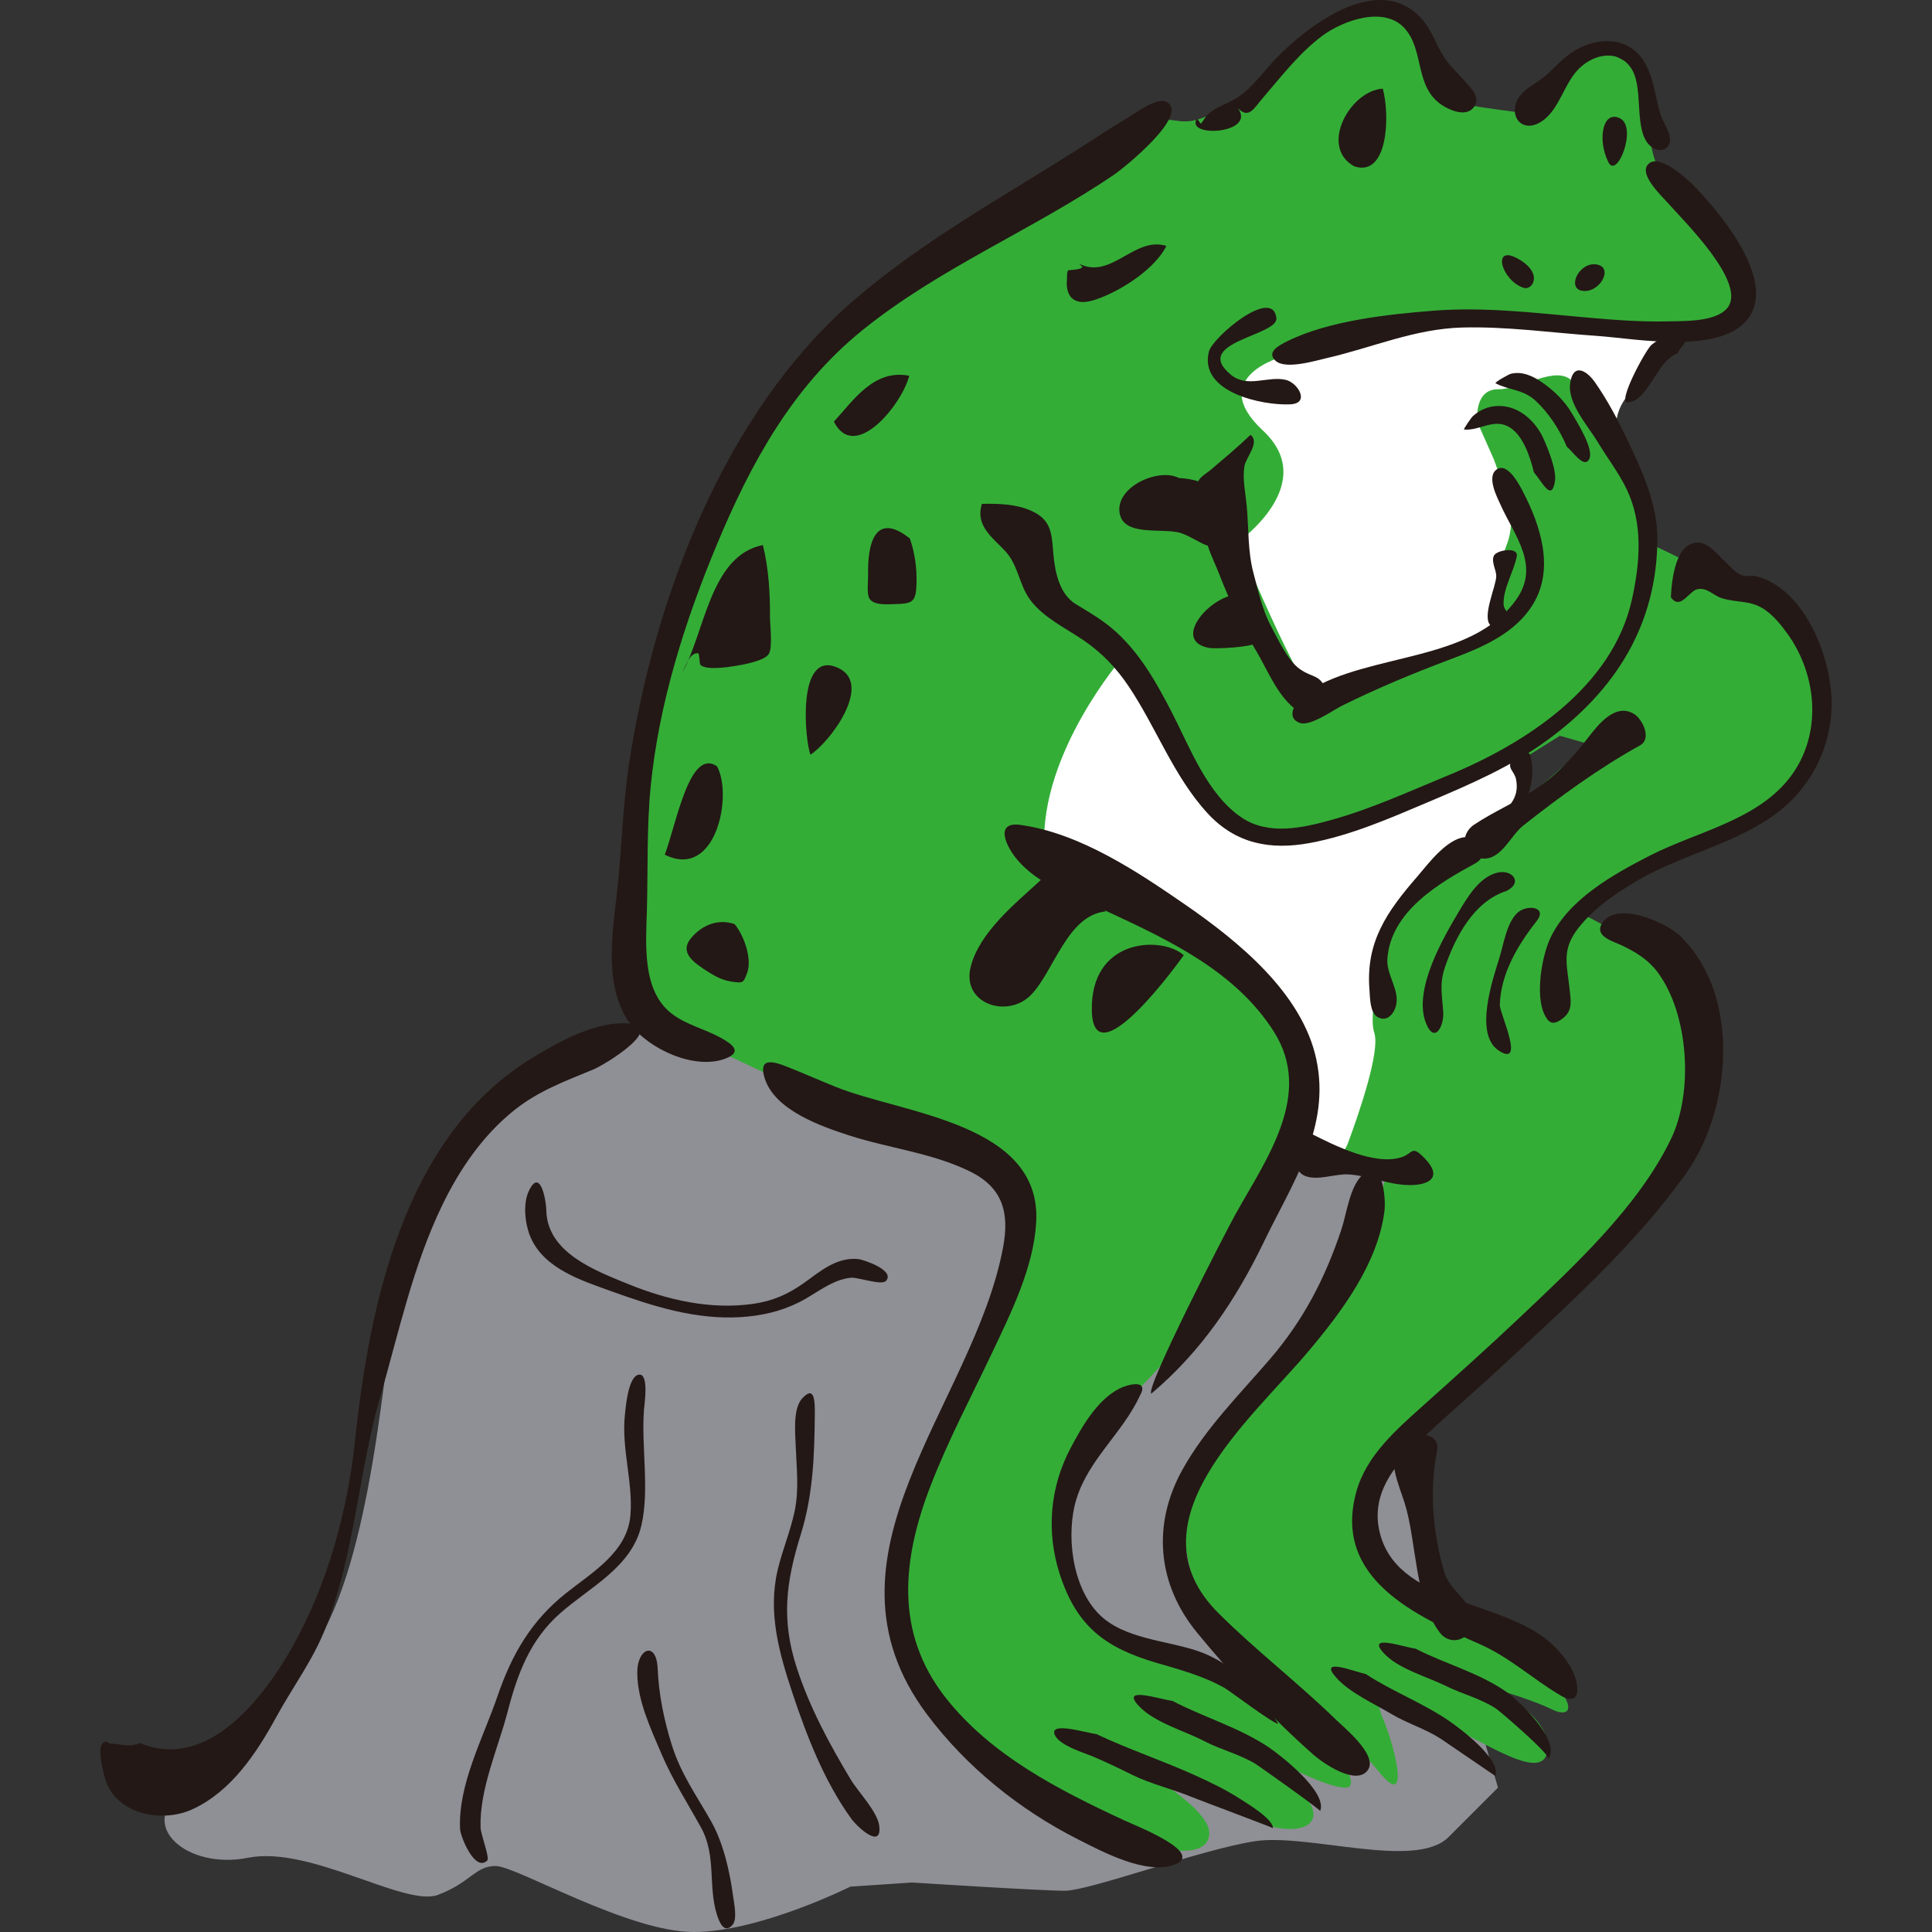 <?xml version="1.0" encoding="iso-8859-1"?>
<!-- Generator: Adobe Illustrator 21.1.0, SVG Export Plug-In . SVG Version: 6.00 Build 0)  -->
<svg version="1.1" id="_x31_0" xmlns="http://www.w3.org/2000/svg" xmlns:xlink="http://www.w3.org/1999/xlink" x="0px" y="0px"
	 viewBox="0 0 512 512" style="enable-background:new 0 0 512 512;" xml:space="preserve">
<rect x="0" y="0" width="512" height="512" fill="#333333" stroke="none"/>
<g>
	<path style="fill:#8F8F96;" d="M48.271,474.833c-12.025,8.745,1.093,20.77,17.49,17.491c16.397-3.28,41.54,13.118,50.285,9.838
		c8.745-3.279,9.838-7.652,15.304-7.652c5.466,0,34.981,17.491,52.471,17.491c17.49,0,41.54-12.025,41.54-12.025l16.397-1.093
		c0,0,33.888,2.186,40.447,2.186s36.074-10.932,50.285-13.118c14.211-2.186,42.633,7.652,51.378-1.093
		c8.745-8.745,13.118-13.118,13.118-13.118s-17.491-59.03-20.77-84.173c-3.28-25.143-5.466-80.894-8.745-88.546
		c-3.28-7.652-36.074-34.981-36.074-34.981s-73.241-6.559-104.943-4.373c-31.701,2.186-69.962,10.931-86.359,27.329
		s-31.701,32.795-34.981,52.471c-3.279,19.677-6.559,72.148-21.863,95.104c-15.304,22.956-24.049,28.422-34.981,31.702
		C37.34,471.553,48.271,474.833,48.271,474.833z"/>
	<path style="fill:#34AD37;" d="M483.347,180.774c-2.187-15.304-5.466-14.211-17.491-20.77s-10.932-7.652-27.329-15.304
		c0-12.025-7.271-28.167-13.118-34.981c-5.846-6.813-2.186-10.932-16.397-14.211c-14.211-3.279,0,0-3.279,1.093
		c-3.28,1.093-40.447-8.745-34.981-10.932c5.466-2.186,33.888,0,51.378,0c17.491,0,23.897,2.763,31.702,0
		c7.804-2.762,9.838-8.745,5.466-15.304c-4.373-6.559-13.118-18.584-18.583-24.05c-5.466-5.466-3.28-27.329-8.746-29.515
		c-5.466-2.186-5.466-5.466-16.397,1.093c-10.931,6.559-12.025,12.025-12.025,12.025s-8.745-1.093-15.304-2.186
		c-6.559-1.093-10.932-15.304-15.304-21.863c-4.372-6.559-8.745-6.559-19.677-1.093c-10.931,5.466-12.025,14.211-27.329,22.956
		c-15.304,8.745-12.025,1.093-24.049,5.466c-12.025,4.373-22.956,17.491-36.074,22.956c-13.118,5.466-47.006,36.074-61.217,49.192
		c-14.211,13.118-26.236,61.217-32.795,78.707s-5.466,62.31-4.373,77.614c1.093,15.304,9.838,13.118,19.677,15.304
		c0,0,27.329,13.118,33.888,15.304c6.559,2.186,31.701,12.025,43.726,18.584c12.025,6.559,4.373,25.143-1.093,40.447
		c-5.466,15.304-20.77,39.354-25.143,63.403c-4.372,24.049,18.584,49.192,18.584,49.192l52.471,26.236
		c0,0,10.931,2.186,10.931-4.373c0-6.559-17.49-16.397-17.49-16.397s14.211,4.373,25.142,10.932s21.863,5.466,19.677-1.093
		c-2.186-6.559-25.142-20.77-20.77-18.583c4.373,2.186,22.956,13.118,29.515,13.118s-10.931-20.77-10.931-20.77
		s10.931,5.466,19.677,16.397c8.745,10.932,4.372-6.559,1.093-14.211c-3.28-7.652,3.279-4.372,15.304,1.093
		c12.025,5.466,27.329,16.397,28.422,7.652c0.98-7.838-10.313-14.781-15.82-16.929c4.149,1.247,12.629,3.855,16.913,5.997
		c6.559,3.279,7.652-3.28-9.838-15.304c-17.491-12.025-21.863-7.652-36.074-20.77c-14.211-13.118,0-24.049,5.466-33.888
		c5.466-9.838,47.006-40.447,61.217-55.751c14.211-15.304,19.677-27.329,20.77-45.913c1.093-18.583-15.304-29.515-15.304-29.515
		l-16.397-8.745c0,0-5.466,1.093,9.838-8.745c15.304-9.838,32.795-16.397,40.446-22.956
		C478.974,204.824,485.533,196.078,483.347,180.774z M349.982,348.027c-6.559,9.838-34.981,36.074-36.074,48.099
		c-1.093,12.025,1.093,28.422,13.118,40.447c12.025,12.025,4.373,9.838,4.373,9.838s-13.118-4.373-24.05-6.559
		c-10.931-2.186-29.515-17.491-25.142-34.981c4.373-17.491,3.279-21.863,13.118-30.608c9.838-8.745,18.583-19.677,18.583-19.677
		s18.584-33.888,21.863-39.354c3.279-5.466,6.559-10.932,6.559-10.932s19.129,10.705,24.049,6.559
		C371.3,306.714,356.541,338.188,349.982,348.027z M403.547,212.475l1.093-12.024l8.745-5.466l7.652,2.186L403.547,212.475z"/>
	<path style="fill:#FFFFFF;" d="M340.144,94.415c0,0-20.77,5.466-5.466,19.677c15.304,14.211-6.559,29.515-6.559,29.515
		s16.397,39.354,20.77,41.54c4.373,2.186,45.912-17.49,45.912-17.49s2.186-17.49,4.373-22.956
		c2.186-5.466,1.093-10.932,1.093-10.932l-4.373-12.025l-4.373-9.838c0,0-1.093-8.745,5.466-8.745
		c6.559,0,15.304-6.559,19.677-2.186c4.373,4.373,12.025,14.211,12.025,14.211s-2.752-6.9,6.559-14.211
		c9.311-7.311,7.652-13.118,7.652-13.118s-37.167-4.373-41.54-3.279c-4.373,1.093,7.652-3.28-9.838-1.093
		S351.075,87.856,340.144,94.415z"/>
	<path style="fill:#FFFFFF;" d="M297.511,174.215c0,0-21.863,25.143-20.77,50.285c25.143,16.397,45.913,19.677,56.844,36.074
		c10.931,16.397,12.025,37.167,8.745,43.726c-2.014,4.028,3.393,4.346,7.865,3.991c3.186-0.253,5.914-2.352,7.025-5.348
		c2.998-8.09,8.595-24.385,6.973-29.251c-2.186-6.559,4.373-30.608,12.025-38.26c7.652-7.652,22.956-15.304,22.956-15.304
		s6.131-1.796,4.373-7.652c-1.758-5.856,1.093-12.024,1.093-12.024s-18.584,4.373-30.608,12.025
		c-12.025,7.652-31.702,10.932-40.447,8.745c-8.745-2.186-13.118-9.838-19.677-18.584
		C307.349,193.892,297.511,174.215,297.511,174.215z"/>
	<g>
		<path style="fill:#231815;" d="M350.401,9.503c5.452-4.052,16.455-8.08,21.896-1.934c5.212,5.887,2.533,15.296,9.723,20.205
			c1.99,1.358,6.08,3.162,8.209,1.028c2.641-2.647-0.409-5.454-2.151-7.434c-1.692-1.923-3.655-3.69-5.112-5.813
			c-2.326-3.389-3.411-7.505-6.216-10.598C365.213-7.767,346.284,7,337.888,15.785c-3.213,3.362-6.435,8.053-10.546,10.416
			c-2.554,1.468-4.919,2.092-7.241,4.117c-0.764,0.666-1.213,1.839-1.902,2.463c-0.048,0.044-0.794-1.356-1.062-1.252
			c-2.976,5.087,15.898,3.921,10.927-2.844c2.913,2.969,4.282-0.035,6.511-2.617C339.563,20.292,344.243,14.112,350.401,9.503z"/>
		<path style="fill:#231815;" d="M433.26,13.455c-4.935-4.114-12.12-2.777-16.986,0.624c-2.451,1.713-4.384,3.986-6.625,5.938
			c-1.943,1.692-4.507,2.832-6.258,4.701c-4.652,4.966-0.324,11.688,5.737,7.04c4.248-3.257,5.448-9.736,9.325-13.566
			c4.113-4.064,10.793-5.273,14.081,0.319c3.127,5.318,0.257,16.468,4.984,20.307c1.7,1.381,4.153,1.435,4.948-0.947
			c0.694-2.077-1.775-5.563-2.363-7.408C438.271,24.711,438.186,17.681,433.26,13.455z"/>
		<path style="fill:#231815;" d="M448.369,48.722c-1.649-1.629-8.248-7.568-11.151-5.565c-3.613,2.493,3.054,8.667,4.85,10.708
			c4.136,4.7,21.328,21.478,15.551,27.919c-3.211,3.58-11.346,3.281-15.664,3.383c-7.342,0.174-14.681-0.419-21.987-1.071
			c-13.313-1.189-26.729-2.812-40.108-1.753c-12.08,0.956-27.707,2.623-38.699,8.079c-2.182,1.083-5.625,2.859-3.143,5.171
			c2.619,2.439,10.597-0.007,13.534-0.681c12.141-2.785,23.314-7.778,35.956-8.117c11.965-0.32,23.937,1.426,35.854,2.234
			c10.201,0.691,33.634,5.291,40.373-5.284C470.358,73.349,455.202,55.546,448.369,48.722z"/>
		<path style="fill:#231815;" d="M341.853,107.157c5.481-0.198,2.1-5.732-1.095-6.488c-4.765-1.128-10.142,2.252-14.519-1.328
			c-10.674-8.732,12.561-10.306,12.019-15.056c-0.963-8.445-16.946,5.131-17.888,8.884
			C317.652,104.005,334.575,107.487,341.853,107.157z"/>
		<path style="fill:#231815;" d="M295.254,46.28c2.497-1.691,20.159-15.854,13.898-19.254c-2.544-1.382-8.159,2.904-10.317,4.191
			c-4.768,2.846-9.388,5.945-14.078,8.916c-19.923,12.619-40.784,24.089-58.675,39.614c-34.202,29.679-52.792,79.027-59.412,122.89
			c-1.759,11.653-1.907,23.449-3.297,35.145c-1.284,10.809-3.191,24.187,3.674,33.604c4.774,6.549,17.032,12.314,25.262,9.127
			c4.548-1.761,1.782-3.786-1.347-5.516c-4.191-2.317-9.096-3.408-12.942-6.361c-8.012-6.153-6.808-18.679-6.576-27.673
			c0.278-10.792-0.065-21.764,0.993-32.513c2.167-22.025,9.04-43.749,17.527-64.099c9.03-21.652,20.045-41.826,38.51-56.784
			C248.902,71.021,273.602,60.995,295.254,46.28z"/>
		<path style="fill:#231815;" d="M270.813,218.663c15.564,2.297,30.566,12.294,43.292,21.081c14,9.666,30.926,23.381,34.712,40.887
			c3.913,18.092-6.292,32.771-13.787,48.309c-7.462,15.471-16.657,29.227-29.918,40.383c-1.791-1.078,19.698-42.884,22.446-47.793
			c8.171-14.597,20.488-31.568,10.072-48.063c-10.08-15.964-27.707-24.258-44.158-31.9c-8.368-3.887-18.439-6.793-24.367-14.329
			C266.413,223.814,263.591,217.461,270.813,218.663z"/>
		<path style="fill:#231815;" d="M221.685,288.118c-4.394-1.757-8.722-3.693-13.122-5.428c-3.736-1.473-7.614-2.525-5.943,2.965
			c2.605,8.556,14.958,12.826,22.44,15.25c10.533,3.412,22.199,4.657,32.167,9.629c8.607,4.293,10.275,10.995,8.614,19.953
			c-7.743,41.779-51.682,81.7-20.191,123.827c10.408,13.923,24.561,25.308,40.022,33.127c6.409,3.241,18.166,9.605,25.698,6.649
			c7.936-3.114-10.249-10.192-13.437-11.674c-17.356-8.064-35.247-17.169-47.316-32.495c-13.567-17.23-11.54-36.665-4.022-56.128
			c4.684-12.126,10.784-23.614,16.346-35.343c5.021-10.59,10.971-22.572,11.66-34.487
			C276.128,297.6,239.362,295.191,221.685,288.118z"/>
		<path style="fill:#231815;" d="M290.557,459.557c8.566,4.034,17.579,7.041,26.205,10.943c4.208,1.904,8.392,3.938,12.266,6.467
			c1.711,1.117,8.349,5.082,8.325,7.519c0.002-0.155-19.69-7.509-21.241-8.154c-5.369-2.233-11.102-3.506-16.279-6.083
			c-3.236-1.61-6.445-3.146-9.775-4.581c-2.661-1.146-9.227-3.02-10.517-5.875C277.853,456.055,288.112,459.297,290.557,459.557z"/>
		<path style="fill:#231815;" d="M310.708,450.753c8.394,4.397,17.61,6.997,25.542,12.312c2.937,1.968,15.633,11.793,13.608,16.878
			c0.131-0.329-16.223-11.954-17.322-12.605c-4.268-2.526-9.061-3.662-13.401-5.923c-5.347-2.786-13.138-4.872-17.3-9.273
			C296.645,446.653,307.542,450.392,310.708,450.753z"/>
		<path style="fill:#231815;" d="M445.789,248.568c-3.242-3.729-17.699-10.385-21.366-3.635c-1.796,3.306,3.234,4.575,5.543,5.688
			c3.594,1.732,6.831,3.71,9.271,6.966c8.396,11.205,9.527,31.952,3.602,44.233c-8.685,18-25.688,33.683-40.003,47.24
			c-8.4,7.956-17.03,15.664-25.64,23.391c-7.166,6.432-15.151,13.31-17.782,22.973c-6.257,22.984,15.878,32.84,32.693,40.27
			c8.148,3.6,14.036,9.257,21.497,13.646c3.95,2.324,5.049-0.2,4.063-4.001c-0.979-3.775-3.666-7.117-6.48-9.713
			c-12.923-11.923-41.541-10.311-45.692-30.17c-1.998-9.558,3.804-16.883,10.276-23.113c6.751-6.5,13.947-12.556,20.816-18.935
			c17.391-16.152,36.56-33.12,50.323-52.577C458.76,294.079,461.423,264.379,445.789,248.568z"/>
		<path style="fill:#231815;" d="M375.081,436.892c8.007,4.119,16.885,6.364,24.324,11.606c2.753,1.94,14.5,12.82,10.88,17.633
			c0.782-1.039-12.883-12.727-13.888-13.377c-4.124-2.668-8.858-3.796-13.187-5.943c-5.08-2.519-12.65-4.503-16.506-8.717
			C361.912,432.859,372.071,436.557,375.081,436.892z"/>
		<path style="fill:#231815;" d="M361.943,443.64c7.086,4.642,15.113,7.633,22.106,12.44c2.624,1.804,13.86,10.085,12.222,14.576
			c-0.003,0.008-13.808-9.451-14.553-9.928c-4.132-2.646-8.831-4.015-12.986-6.5c-4.659-2.786-11.025-5.609-14.624-9.642
			C349.125,439.004,359.075,443.055,361.943,443.64z"/>
		<path style="fill:#231815;" d="M348.169,465.102c2.414,2.104,11.216,8.27,14.3,4.013c2.83-3.908-6.219-11.235-8.441-13.398
			c-10.025-9.763-21.25-18.373-31.13-28.22c-24.135-24.055,8.656-51.288,23.956-69.508c8.752-10.423,18.348-23.207,20.053-37.167
			c0.404-3.31-0.569-14.823-6.123-9.176c-3.124,3.176-3.934,10.078-5.313,14.215c-4.297,12.89-10.033,23.98-18.916,34.31
			c-8.091,9.408-17.162,18.424-23.225,29.361c-8.059,14.538-6.62,30.334,3.923,43.16
			C326.537,443.988,337.205,455.438,348.169,465.102z"/>
		<path style="fill:#231815;" d="M347.445,300.418c-3.261-1.617-6.805,9.167-1.54,11.233c3.404,1.336,7.911-0.654,11.494-0.418
			c5.315,0.351,10.31,2.663,15.685,2.818c5.657,0.164,9.365-2.007,4.5-7.055c-3.618-3.754-2.993-1.3-6.284-0.282
			C364.234,308.899,353.551,303.524,347.445,300.418z"/>
		<path style="fill:#231815;" d="M442.79,158.286c0.237-4.344,1.075-14.597,7.324-14.477c2.766,0.053,5.302,3.408,7.198,5.16
			c1.314,1.214,2.581,2.9,4.332,3.501c1.322,0.453,2.432-0.096,3.725,0.23c13.326,3.365,20.395,22.641,20.027,34.728
			c-0.327,10.779-5.42,20.957-13.92,27.579c-10.905,8.496-25.581,11.335-37.481,18.315c-5.71,3.349-11.507,7.282-15.649,12.534
			c-4.645,5.889-3.071,9.673-2.343,16.625c0.292,2.793,0.761,5.288-1.688,7.263c-2.678,2.16-3.871,1.476-5.03-0.924
			c-2.445-5.064-0.719-15.305,1.545-20.166c4.819-10.35,16.781-16.987,26.483-21.955c12.407-6.354,28.517-9.289,37.263-20.981
			c8.305-11.103,7.081-26.585-0.793-37.64c-1.671-2.346-3.739-4.911-6.138-6.537c-3.789-2.569-7.238-1.736-11.326-3.007
			c-2.33-0.725-3.905-2.931-6.494-2.385C447.565,156.626,445.319,161.855,442.79,158.286z"/>
		<path style="fill:#231815;" d="M407.171,244.163c3.201-3.955-2.818-4.669-5.312-1.995c-2.623,2.813-3.342,7.807-4.425,11.393
			c-1.679,5.56-7.033,20.588-0.132,24.943c6.969,4.398,0.132-10.096,0.169-12.066C397.625,258.164,402.23,250.438,407.171,244.163z"
			/>
		<path style="fill:#231815;" d="M399.262,236.103c4.534-2.313,1.351-5.905-2.676-4.788c-4.513,1.251-7.52,6.165-9.762,9.911
			c-4.298,7.178-12.385,21.007-8.96,29.84c2.224,5.736,4.85,0.967,4.605-2.858c-0.281-4.394-1.07-7.41,0.445-11.843
			C385.656,248.339,390.57,238.874,399.262,236.103z"/>
		<path style="fill:#231815;" d="M390.978,228.795c3.502-1.844,2.053-6.46-1.477-6.926c-5.381-0.711-10.975,7.045-13.969,10.5
			c-7.993,9.222-13.626,17.247-12.611,29.93c0.161,2.007,0.087,6.069,2.155,7.23c2.357,1.323,4.151-0.588,4.807-2.756
			c1.272-4.202-2.52-8.354-2.216-12.663C368.554,241.571,381.245,234.073,390.978,228.795z"/>
		<path style="fill:#231815;" d="M434.617,197.536c3.236-1.768,0.635-7.047-1.679-8.395c-4.889-2.846-9.352,2.826-11.986,6.233
			c-4.175,5.402-8.15,9.769-13.861,13.641c-5.261,3.567-11.226,6.034-16.462,9.55c-4.003,2.688-3.124,8.61,2.357,8.962
			c4.888,0.314,7.349-6.102,10.649-8.71C413.328,211.155,423.783,203.536,434.617,197.536z"/>
		<path style="fill:#231815;" d="M260.217,133.535c4.289-0.123,9.149,0.045,13.135,1.851c5.574,2.525,5.335,6.426,5.841,11.795
			c0.434,4.607,1.636,10.29,5.878,12.896c3.746,2.301,7.251,4.253,10.721,7.412c6.479,5.899,10.709,13.475,14.696,21.178
			c4.862,9.395,9.401,21.795,18.535,27.978c7.076,4.789,16.087,2.787,23.75,0.665c10.643-2.947,20.722-7.604,30.91-11.792
			c20.651-8.49,43.713-23.449,48.815-46.739c2.132-9.736,2.99-19.998-1.464-29.233c-2.057-4.265-5.137-8.253-7.572-12.323
			c-2.532-4.231-7.972-10.172-7.379-15.418c0.626-5.537,4.137-4.039,6.676-0.386c3.294,4.74,6.025,9.909,8.497,15.114
			c3.892,8.195,8.008,17.087,7.965,26.333c-0.107,22.671-11.073,40.047-29.079,53.218c-9.827,7.188-20.594,11.792-31.729,16.505
			c-10.116,4.282-20.411,8.801-31.274,10.813c-10.464,1.938-19.663,0.24-27.138-7.892c-8.954-9.74-13.543-22.626-20.825-33.515
			c-3.261-4.877-7.032-8.875-11.855-12.193c-4.747-3.266-10.834-6.112-14.333-10.859c-2.951-4.005-3.117-9.176-6.619-12.925
			C262.955,142.361,258.402,139.318,260.217,133.535z"/>
		<path style="fill:#231815;" d="M331.389,115.242c-3.398,3.271-7.003,6.264-10.591,9.314c-0.836,0.711-2.748,1.82-3.184,2.885
			c-1.074,2.621-0.677,0.976,0.706,3.157c1.463,2.307,2.205,1.598,2.21,4.705c0.004,2.307-1.233,4.317-0.998,6.667
			c0.327,3.26,2.224,6.717,3.404,9.753c2.78,7.151,5.945,14.156,9.932,20.716c3.358,5.525,6.919,15.385,13.843,17.128
			c5.179,1.304,6.591-1.395,5.077-5.812c-1.85-5.399-3.63-3.781-7.473-6.557c-3.051-2.204-5.711-7.928-7.458-11.195
			c-2.322-4.343-3.423-9.435-4.68-14.158c-1.544-5.803-1.226-11.862-1.785-17.799c-0.312-3.314-1.227-7.521-0.547-10.715
			C330.326,121.067,333.95,117.124,331.389,115.242z"/>
		<path style="fill:#231815;" d="M346.859,183.046c-2.439,1.506-6.927,6.798-2.443,8.524c2.74,1.055,8.92-3.41,11.178-4.527
			c9.292-4.598,18.807-8.569,28.505-12.216c8.429-3.17,17.525-6.814,22.33-14.97c5.459-9.265,1.854-20.469-2.707-29.318
			c-0.866-1.68-4.258-8.492-7.271-5.988c-2.413,2.006,0.27,7.15,1.188,9.185c3.797,8.415,10.64,16.165,4.096,25.275
			C389.85,175.555,362.995,172.958,346.859,183.046z"/>
		<path style="fill:#231815;" d="M406.49,125.151c-0.934-3.915-2.905-10.146-6.865-12.157c-4.029-2.046-7.637,1.221-11.638,0.833
			c-0.246-0.024,1.929-3.183,2.356-3.563c1.976-1.765,4.343-2.709,7.027-2.682c5.272,0.054,9.593,4.075,11.631,8.58
			c1.263,2.791,3.568,8.458,3.072,11.436C411.167,133.039,408.797,127.853,406.49,125.151z"/>
		<path style="fill:#231815;" d="M415.23,118.395c-1.866-4.418-4.709-8.867-8.235-12.146c-3.389-3.152-6.946-2.746-10.65-4.67
			c-0.397-0.206,3.448-2.392,4.113-2.543c3.005-0.683,5.764,0.62,8.198,2.288c3.089,2.117,5.994,4.945,7.862,8.136
			c1.329,2.27,6.088,9.711,4.598,12.289C419.711,124.181,416.883,119.712,415.23,118.395z"/>
		<path style="fill:#231815;" d="M444.559,93.663c-5.495,1.806-7.643,12.636-13.19,12.983c-2.923,0.183,4.79-14.012,6.302-15.258
			c1.364-1.125,6.345-4.419,8.357-2.955C448.284,90.074,445.322,91.665,444.559,93.663z"/>
		<path style="fill:#231815;" d="M358.878,44.074c-9.398-5.182-1.057-20.114,7.585-20.572
			C368.417,30.831,367.804,47.05,358.878,44.074z"/>
		<path style="fill:#231815;" d="M312.42,126.669c-5.387-2.769-16.878,2.32-15.709,9.315c1.086,6.495,11.858,3.691,16.458,5.358
			c5.745,2.082,9.475,7.42,11.897-1.768C327.29,131.143,319.953,127.035,312.42,126.669z"/>
		<path style="fill:#231815;" d="M329.197,157.643c-7.185-1.265-19.46,12.025-8.865,14.048c1.818,0.347,11.531-0.188,12.571-1.339
			C335.118,167.9,331.668,159.096,329.197,157.643z"/>
		<path style="fill:#231815;" d="M293.06,241.529c-10.184,0.98-13.697,15.739-19.766,22.065c-6.185,6.446-18.494,2.507-16.069-7.306
			c2.251-9.11,11.698-16.736,18.293-22.797c2.1-1.931,2.689-3.361,5.254-2.389C284.814,232.632,289.751,238.937,293.06,241.529z"/>
		<path style="fill:#231815;" d="M313.711,253.143c-4.644,6.49-25.245,33.47-24.346,12.906
			C290.13,248.485,308.133,248.156,313.711,253.143z"/>
		<path style="fill:#231815;" d="M37.028,461.895c17.959,7.631,33.02-12.068,40.741-25.949
			c9.113-16.384,14.354-35.653,16.326-54.239c3.824-36.047,13.007-80.112,46.166-100.854c6.965-4.357,16.65-9.781,25.057-9.675
			c12.368,0.156-4.507,10.776-8.184,12.29c-7.467,3.075-14.493,5.664-20.855,10.749c-8.302,6.637-14.412,15.557-19.02,25.051
			c-7.826,16.121-11.603,33.931-16.53,51.052c-5.788,20.114-6.698,41.183-14.36,60.89c-3.393,8.727-8.735,15.73-13.158,23.833
			c-5.227,9.577-12.01,19.804-22.324,24.484c-7.99,3.625-19.993,1.315-22.911-7.812c-0.545-1.706-2.311-8.334-0.769-9.728
			c1.246-1.127,0.93,0.092,2.465,0.135C32.495,462.202,34.147,463.156,37.028,461.895z"/>
		<path style="fill:#231815;" d="M380.847,384.238c1.042-5.164-7.979-5.098-10.186-2.099c-3.236,4.396,0.163,11.659,1.559,16.088
			c3.258,10.332,2.558,25.441,9.288,34.356c3.184,4.218,9.288,1.61,8.638-4.031c-0.51-4.436-6.039-7.223-7.368-11.814
			C379.65,405.924,378.766,395.306,380.847,384.238z"/>
		<path style="fill:#231815;" d="M426.236,42.983c-2.959-5.917-1.55-13.939,3.097-11.616
			C433.979,33.691,428.557,47.63,426.236,42.983z"/>
		<path style="fill:#231815;" d="M403.777,76.284c-5.923-1.974-8.519-11.616-1.549-7.744
			C409.198,72.412,406.101,77.057,403.777,76.284z"/>
		<path style="fill:#231815;" d="M419.265,77.057c-4.114-0.685-0.775-7.744,3.872-6.969
			C427.784,70.862,423.912,77.832,419.265,77.057z"/>
		<path style="fill:#231815;" d="M302.072,369.903c-4.521,9.768-13.495,16.761-16.772,27.23c-2.91,9.294-1.251,23.427,5.957,30.648
			c6.596,6.609,17.802,6.893,26.167,9.757c9.693,3.318,16.004,10.815,21.32,19.228c-0.506,0.668-12.858-8.674-14.233-9.451
			c-5.569-3.145-11.886-4.86-17.992-6.639c-13.706-3.993-21.279-9.762-25.722-23.665c-3.58-11.205-2.553-22.989,2.978-33.367
			c3.023-5.672,6.98-12.662,12.934-15.685C298.827,366.884,304.659,365.364,302.072,369.903z"/>
		<path style="fill:#231815;" d="M121.924,484.736c0.097,1.934,3.904,11.519,7.214,8.307c0.684-0.664-1.724-6.953-1.781-8.676
			c-0.341-10.173,4.62-20.941,7.146-30.666c2.643-10.172,5.949-19.149,14.04-26.256c7.816-6.865,18.881-12.162,21.426-23.168
			c2.206-9.538-0.047-20.825,0.689-30.68c0.099-1.331,1.418-9.804-1.393-9.293c-2.821,0.513-3.453,8.643-3.667,10.705
			c-0.925,8.927,2.168,17.671,1.48,26.46c-0.768,9.821-10.112,15.192-17.065,20.724c-9.307,7.406-14.371,16.238-18.181,27.344
			C128.07,460.512,121.356,472.887,121.924,484.736z"/>
		<path style="fill:#231815;" d="M174.285,442.112c-0.356-7.331-5.42-5.322-5.403,1.122c0.019,7.393,3.491,14.679,6.322,21.348
			c3.026,7.128,6.906,13.077,10.598,19.779c4.135,7.507,1.751,15.511,4.243,23.206c0.688,2.123,1.97,4.954,4.087,2.538
			c1.321-1.507,0.397-5.715,0.161-7.49c-0.871-6.559-2.568-14.155-5.845-19.951c-3.859-6.825-7.997-12.54-10.392-20.158
			C175.989,455.93,174.563,449.014,174.285,442.112z"/>
		<path style="fill:#231815;" d="M225.351,481.631c1.757,2.592,8.444,8.645,7.659,2.25c-0.465-3.786-5.578-9-7.529-12.242
			c-5.666-9.418-10.935-19.191-14.341-29.678c-4.139-12.745-2.857-22.694,1.058-35.262c3.286-10.548,3.642-21.013,3.732-31.979
			c0.026-3.228-0.003-7.792-3.361-4.1c-2.492,2.74-1.82,9.17-1.694,12.622c0.218,5.936,0.937,11.485-0.314,17.365
			c-1.127,5.299-3.279,10.323-4.503,15.599c-2.606,11.236,0.461,22.009,4.022,32.695
			C213.843,460.184,218.403,471.895,225.351,481.631z"/>
		<path style="fill:#231815;" d="M144.78,320.859c-0.074-3.257-1.753-11.626-4.717-5.035c-1.555,3.458-0.863,8.854,0.581,12.148
			c3.634,8.291,13.545,11.399,21.332,14.209c11.099,4.005,22.408,7.613,34.362,6.868c5.416-0.337,10.6-1.514,15.459-3.944
			c4.395-2.198,8.672-6.035,13.737-6.495c1.818-0.165,8.113,2.132,9.258,0.848c2.547-2.858-6.151-5.685-7.352-5.797
			c-5.723-0.536-9.954,3.161-14.249,6.243c-4.258,3.055-8.374,4.887-13.591,5.63c-11.295,1.609-22.716-1.009-33.14-5.254
			C157.7,336.712,145.079,331.981,144.78,320.859z"/>
		<path style="fill:#231815;" d="M180.729,178.311c5.993-10.163,7.325-31.126,21.443-33.861c1.538,6.241,1.921,12.705,1.886,19.111
			c-0.011,2.039,0.782,8.18-0.373,9.829c-1.267,1.808-6.811,2.759-8.833,3.094c-1.823,0.302-7.767,1.224-9.245-0.3
			c-0.245-0.253-0.25-3.027-0.58-3.058C182.97,172.93,182.039,175.664,180.729,178.311z"/>
		<path style="fill:#231815;" d="M220.987,111.73c5.244-5.667,10.57-13.978,19.96-12.152
			C239.119,107.087,226.494,122.744,220.987,111.73z"/>
		<path style="fill:#231815;" d="M286.018,69.925c8.573,4.215,14.568-7.393,23.102-4.756c-3.011,5.961-11.281,11.34-17.292,13.683
			c-2.329,0.908-5.803,2.116-7.888,0.039c-1.025-1.021-1.371-3.02-1.207-4.4c0.078-0.659-0.08-2.355,0.348-2.863
			c0.061-0.073,3.81-0.122,3.74-0.947C286.553,70.428,286.285,70.177,286.018,69.925z"/>
		<path style="fill:#231815;" d="M241.116,142.698c1.329,3.771,1.882,7.895,1.774,11.881c-0.132,4.873-0.922,5.384-5.529,5.512
			c-2.467,0.068-5.866,0.366-6.978-1.501c-0.723-1.214-0.295-4.767-0.328-6.169C229.862,144.304,231.802,135.3,241.116,142.698z"/>
		<path style="fill:#231815;" d="M190.02,203.085c4.231,7.717-0.275,30.181-13.853,23.416
			C179.278,218.231,182.764,198.045,190.02,203.085z"/>
		<path style="fill:#231815;" d="M214.793,199.988c-1.427-3.182-3.886-28.306,7.422-22.942
			C231.373,181.39,219.986,196.652,214.793,199.988z"/>
		<path style="fill:#231815;" d="M194.665,244.89c2.428,2.872,4.786,9.23,3.291,13.079c-0.997,2.568-1.009,2.612-4.139,2.159
			c-2.213-0.321-4.16-1.308-6.018-2.492c-3.964-2.527-8.066-5.213-4.438-9.302C186.262,245.063,190.361,243.442,194.665,244.89z"/>
		<path style="fill:#231815;" d="M401.969,147.382c0.408-2.531-5.226-1.641-6.032-0.179c-0.849,1.538,0.565,3.78,0.588,5.412
			c0.039,2.68-4.112,11.289-1.322,13.28c1.363,0.973,4.106-0.477,4.569-2.106c0.315-1.108-1.193-2.221-1.286-3.425
			C398.166,156.205,401.235,151.422,401.969,147.382z"/>
		<path style="fill:#231815;" d="M405.555,200.244c-0.698-2.277-4.214-0.006-4.815,0.955c-1.557,2.49,0.627,3.053,1.048,5.42
			c0.427,2.399,0.076,4.344-1.4,6.372c-1.188,1.632-4.247,2.388-4.542,4.249c-0.255,1.605,0.69,3.578,2.484,3.64
			c2.295,0.079,3.835-4.004,4.692-5.633C405.348,210.824,406.963,205.329,405.555,200.244z"/>
	</g>
</g>
</svg>
